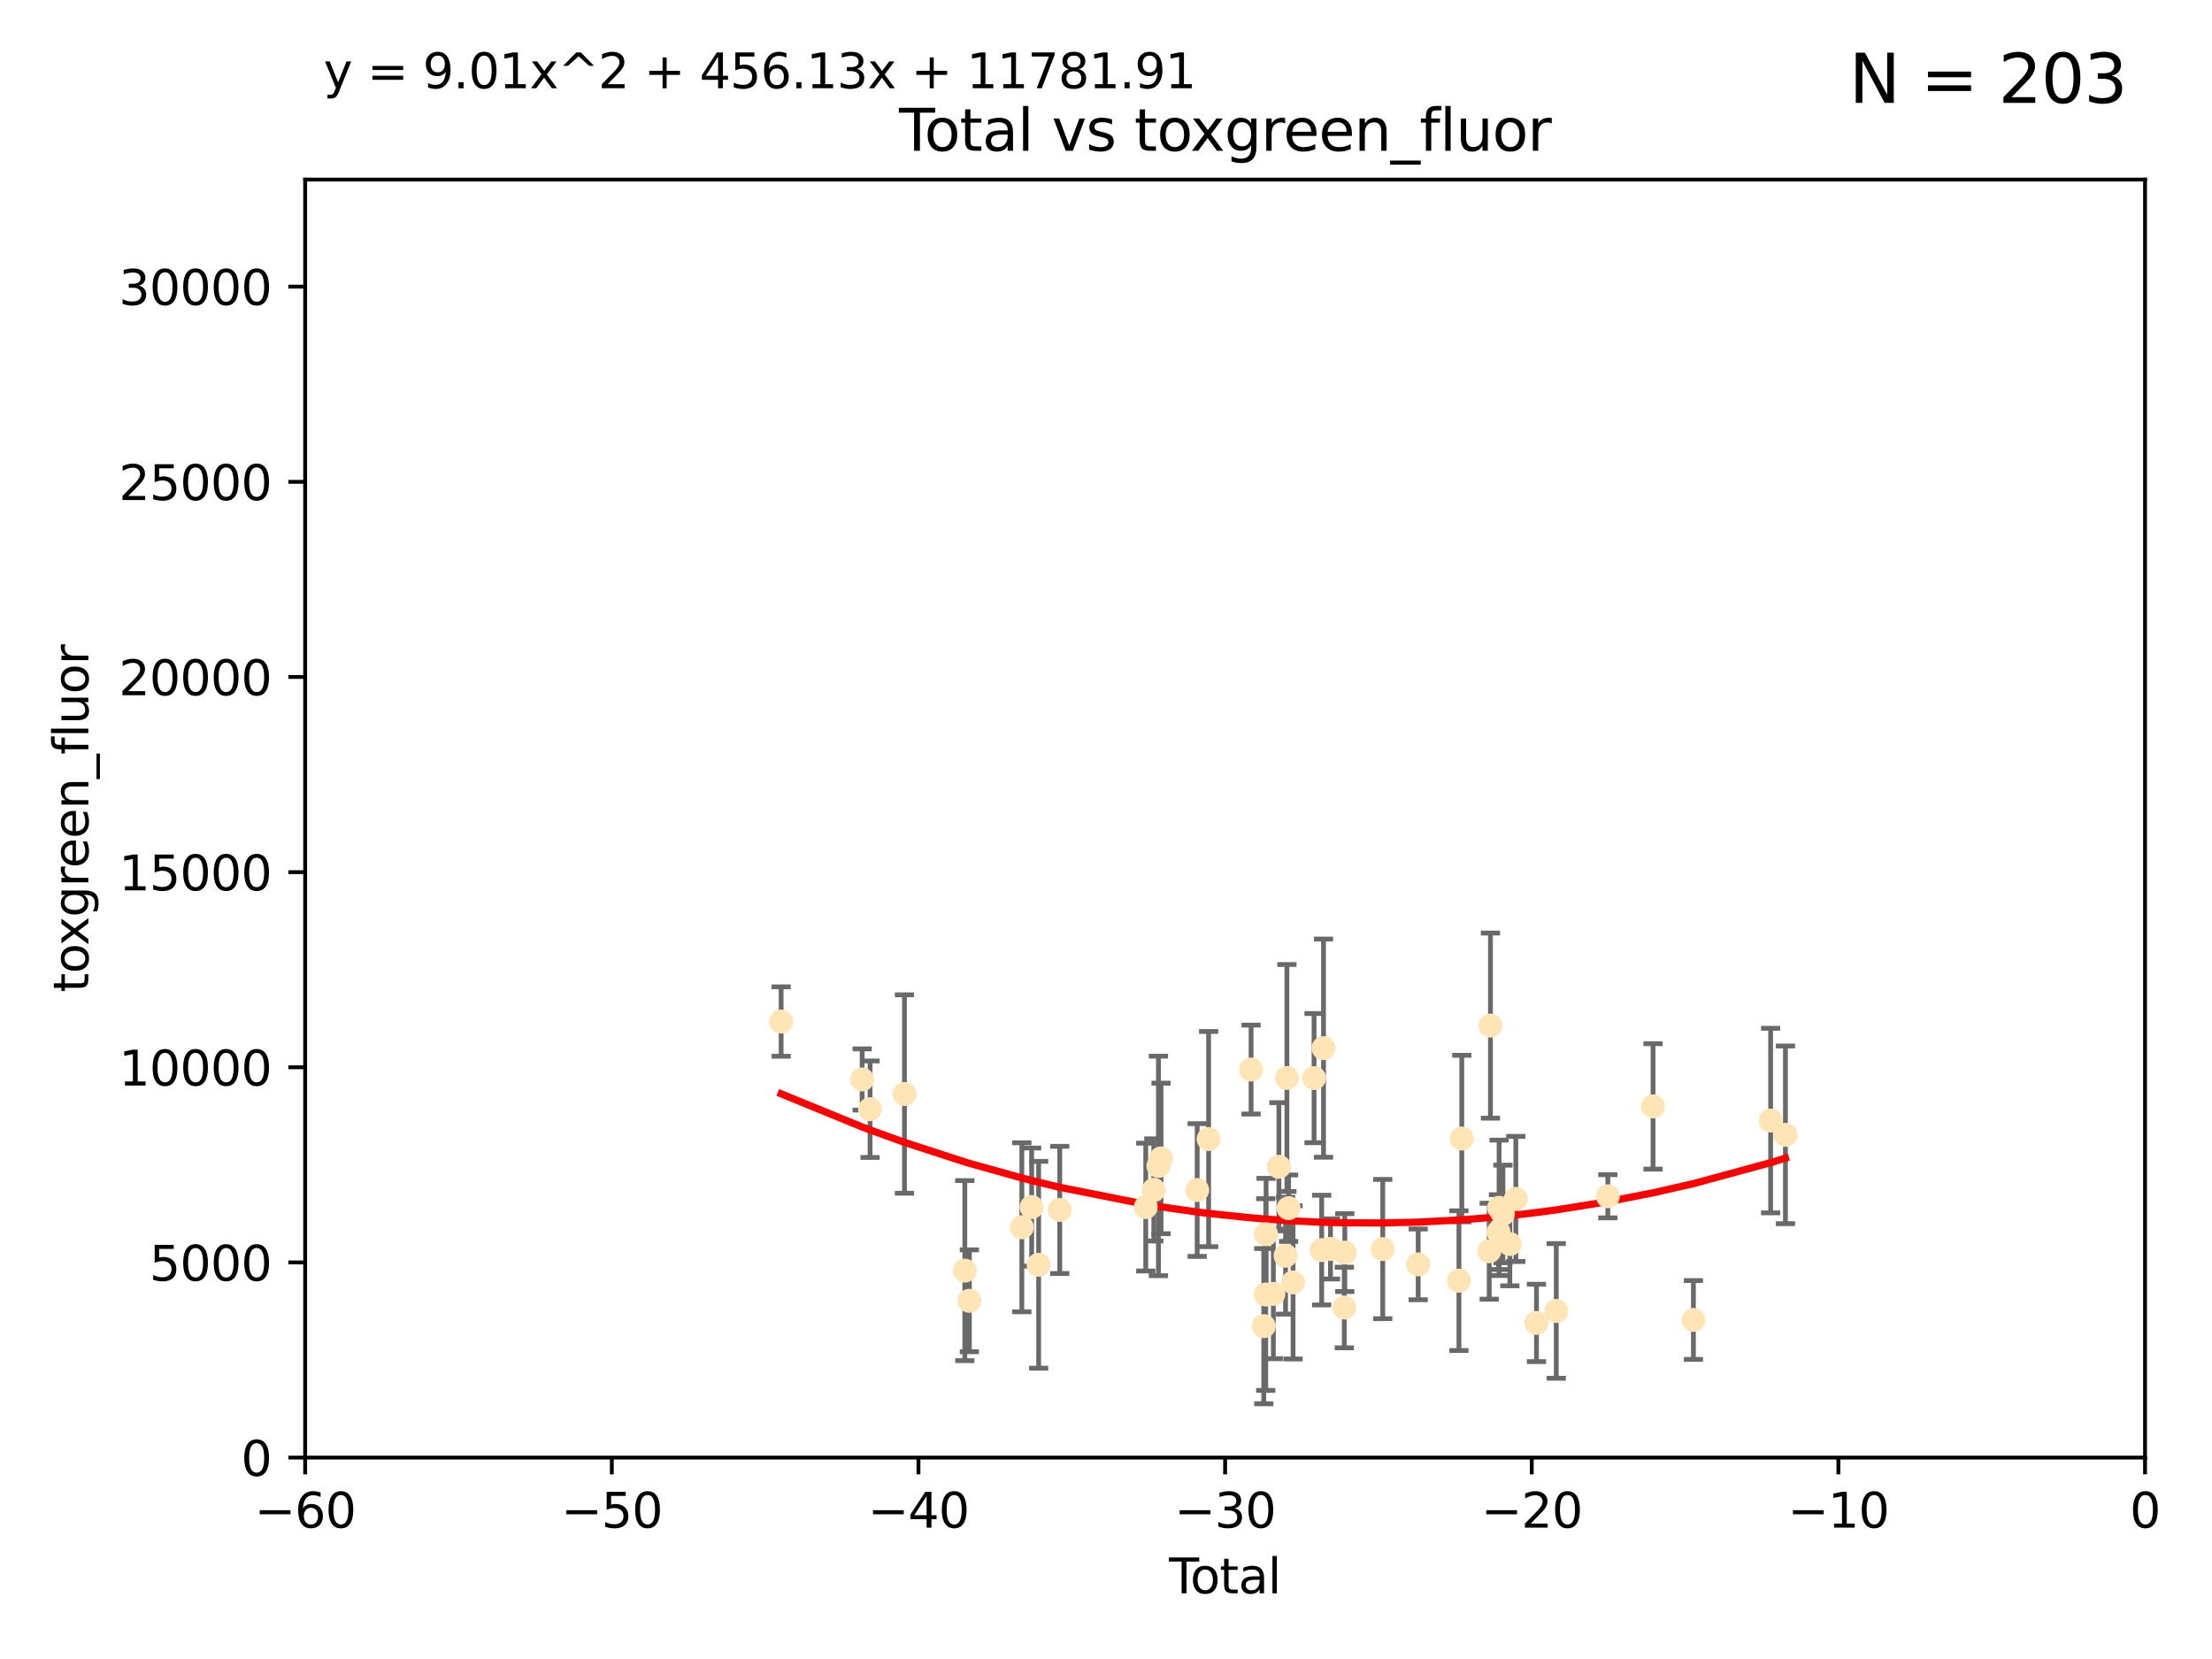 <?xml version="1.0" encoding="utf-8" standalone="no"?>
<!DOCTYPE svg PUBLIC "-//W3C//DTD SVG 1.1//EN"
  "http://www.w3.org/Graphics/SVG/1.1/DTD/svg11.dtd">
<svg xmlns:xlink="http://www.w3.org/1999/xlink" width="460.8pt" height="345.6pt" viewBox="0 0 460.8 345.6" xmlns="http://www.w3.org/2000/svg" version="1.1">
 <defs>
  <style type="text/css">*{stroke-linejoin: round; stroke-linecap: butt}</style>
 </defs>
 <g id="figure_1">
  <g id="patch_1">
   <path d="M 0 345.6 
L 460.8 345.6 
L 460.8 0 
L 0 0 
z
" style="fill: #ffffff"/>
  </g>
  <g id="axes_1">
   <g id="patch_2">
    <path d="M 63.571 303.64 
L 446.85 303.64 
L 446.85 37.411 
L 63.571 37.411 
z
" style="fill: #ffffff"/>
   </g>
   <g id="PathCollection_1">
    <defs>
     <path id="m1344d27681" d="M 0 1.118 
C 0.297 1.118 0.581 1 0.791 0.791 
C 1 0.581 1.118 0.297 1.118 0 
C 1.118 -0.297 1 -0.581 0.791 -0.791 
C 0.581 -1 0.297 -1.118 0 -1.118 
C -0.297 -1.118 -0.581 -1 -0.791 -0.791 
C -1 -0.581 -1.118 -0.297 -1.118 0 
C -1.118 0.297 -1 0.581 -0.791 0.791 
C -0.581 1 -0.297 1.118 0 1.118 
z
" style="stroke: #ffe4b5"/>
    </defs>
    <g clip-path="url(#p0a4a61eaec)">
     <use xlink:href="#m1344d27681" x="162.724" y="212.802" style="fill: #ffe4b5; stroke: #ffe4b5"/>
     <use xlink:href="#m1344d27681" x="179.601" y="224.873" style="fill: #ffe4b5; stroke: #ffe4b5"/>
     <use xlink:href="#m1344d27681" x="181.253" y="231.067" style="fill: #ffe4b5; stroke: #ffe4b5"/>
     <use xlink:href="#m1344d27681" x="188.417" y="227.903" style="fill: #ffe4b5; stroke: #ffe4b5"/>
     <use xlink:href="#m1344d27681" x="200.988" y="264.692" style="fill: #ffe4b5; stroke: #ffe4b5"/>
     <use xlink:href="#m1344d27681" x="201.939" y="270.979" style="fill: #ffe4b5; stroke: #ffe4b5"/>
     <use xlink:href="#m1344d27681" x="212.869" y="255.665" style="fill: #ffe4b5; stroke: #ffe4b5"/>
     <use xlink:href="#m1344d27681" x="214.913" y="251.455" style="fill: #ffe4b5; stroke: #ffe4b5"/>
     <use xlink:href="#m1344d27681" x="216.367" y="263.475" style="fill: #ffe4b5; stroke: #ffe4b5"/>
     <use xlink:href="#m1344d27681" x="220.765" y="252.047" style="fill: #ffe4b5; stroke: #ffe4b5"/>
     <use xlink:href="#m1344d27681" x="238.681" y="251.458" style="fill: #ffe4b5; stroke: #ffe4b5"/>
     <use xlink:href="#m1344d27681" x="240.358" y="247.882" style="fill: #ffe4b5; stroke: #ffe4b5"/>
     <use xlink:href="#m1344d27681" x="241.324" y="242.885" style="fill: #ffe4b5; stroke: #ffe4b5"/>
     <use xlink:href="#m1344d27681" x="241.865" y="241.324" style="fill: #ffe4b5; stroke: #ffe4b5"/>
     <use xlink:href="#m1344d27681" x="249.396" y="247.907" style="fill: #ffe4b5; stroke: #ffe4b5"/>
     <use xlink:href="#m1344d27681" x="251.778" y="237.288" style="fill: #ffe4b5; stroke: #ffe4b5"/>
     <use xlink:href="#m1344d27681" x="260.621" y="222.809" style="fill: #ffe4b5; stroke: #ffe4b5"/>
     <use xlink:href="#m1344d27681" x="263.267" y="276.261" style="fill: #ffe4b5; stroke: #ffe4b5"/>
     <use xlink:href="#m1344d27681" x="263.676" y="269.678" style="fill: #ffe4b5; stroke: #ffe4b5"/>
     <use xlink:href="#m1344d27681" x="263.749" y="257.103" style="fill: #ffe4b5; stroke: #ffe4b5"/>
     <use xlink:href="#m1344d27681" x="265.267" y="269.55" style="fill: #ffe4b5; stroke: #ffe4b5"/>
     <use xlink:href="#m1344d27681" x="266.421" y="243.055" style="fill: #ffe4b5; stroke: #ffe4b5"/>
     <use xlink:href="#m1344d27681" x="267.81" y="261.588" style="fill: #ffe4b5; stroke: #ffe4b5"/>
     <use xlink:href="#m1344d27681" x="268.086" y="224.564" style="fill: #ffe4b5; stroke: #ffe4b5"/>
     <use xlink:href="#m1344d27681" x="268.435" y="251.692" style="fill: #ffe4b5; stroke: #ffe4b5"/>
     <use xlink:href="#m1344d27681" x="269.366" y="267.149" style="fill: #ffe4b5; stroke: #ffe4b5"/>
     <use xlink:href="#m1344d27681" x="273.742" y="224.589" style="fill: #ffe4b5; stroke: #ffe4b5"/>
     <use xlink:href="#m1344d27681" x="275.327" y="260.418" style="fill: #ffe4b5; stroke: #ffe4b5"/>
     <use xlink:href="#m1344d27681" x="275.715" y="218.347" style="fill: #ffe4b5; stroke: #ffe4b5"/>
     <use xlink:href="#m1344d27681" x="277.163" y="260.168" style="fill: #ffe4b5; stroke: #ffe4b5"/>
     <use xlink:href="#m1344d27681" x="280.041" y="272.377" style="fill: #ffe4b5; stroke: #ffe4b5"/>
     <use xlink:href="#m1344d27681" x="280.145" y="260.939" style="fill: #ffe4b5; stroke: #ffe4b5"/>
     <use xlink:href="#m1344d27681" x="288.054" y="260.2" style="fill: #ffe4b5; stroke: #ffe4b5"/>
     <use xlink:href="#m1344d27681" x="295.433" y="263.39" style="fill: #ffe4b5; stroke: #ffe4b5"/>
     <use xlink:href="#m1344d27681" x="303.925" y="266.787" style="fill: #ffe4b5; stroke: #ffe4b5"/>
     <use xlink:href="#m1344d27681" x="304.518" y="237.179" style="fill: #ffe4b5; stroke: #ffe4b5"/>
     <use xlink:href="#m1344d27681" x="310.233" y="260.652" style="fill: #ffe4b5; stroke: #ffe4b5"/>
     <use xlink:href="#m1344d27681" x="310.488" y="213.654" style="fill: #ffe4b5; stroke: #ffe4b5"/>
     <use xlink:href="#m1344d27681" x="312.161" y="256.674" style="fill: #ffe4b5; stroke: #ffe4b5"/>
     <use xlink:href="#m1344d27681" x="312.288" y="251.615" style="fill: #ffe4b5; stroke: #ffe4b5"/>
     <use xlink:href="#m1344d27681" x="313.086" y="252.889" style="fill: #ffe4b5; stroke: #ffe4b5"/>
     <use xlink:href="#m1344d27681" x="314.527" y="259.156" style="fill: #ffe4b5; stroke: #ffe4b5"/>
     <use xlink:href="#m1344d27681" x="315.771" y="249.756" style="fill: #ffe4b5; stroke: #ffe4b5"/>
     <use xlink:href="#m1344d27681" x="320.074" y="275.586" style="fill: #ffe4b5; stroke: #ffe4b5"/>
     <use xlink:href="#m1344d27681" x="324.196" y="273.091" style="fill: #ffe4b5; stroke: #ffe4b5"/>
     <use xlink:href="#m1344d27681" x="334.94" y="249.204" style="fill: #ffe4b5; stroke: #ffe4b5"/>
     <use xlink:href="#m1344d27681" x="344.356" y="230.478" style="fill: #ffe4b5; stroke: #ffe4b5"/>
     <use xlink:href="#m1344d27681" x="352.771" y="274.972" style="fill: #ffe4b5; stroke: #ffe4b5"/>
     <use xlink:href="#m1344d27681" x="368.855" y="233.435" style="fill: #ffe4b5; stroke: #ffe4b5"/>
     <use xlink:href="#m1344d27681" x="371.94" y="236.407" style="fill: #ffe4b5; stroke: #ffe4b5"/>
    </g>
   </g>
   <g id="matplotlib.axis_1">
    <g id="xtick_1">
     <g id="line2d_1">
      <defs>
       <path id="m55b061edcf" d="M 0 0 
L 0 3.5 
" style="stroke: #000000; stroke-width: 0.8"/>
      </defs>
      <g>
       <use xlink:href="#m55b061edcf" x="63.571" y="303.64" style="stroke: #000000; stroke-width: 0.8"/>
      </g>
     </g>
     <g id="text_1">
      <!-- −60 -->
      <g transform="translate(53.019 318.238)scale(0.1 -0.1)">
       <defs>
        <path id="DejaVuSans-2212" d="M 678 2272 
L 4684 2272 
L 4684 1741 
L 678 1741 
L 678 2272 
z
" transform="scale(0.016)"/>
        <path id="DejaVuSans-36" d="M 2113 2584 
Q 1688 2584 1439 2293 
Q 1191 2003 1191 1497 
Q 1191 994 1439 701 
Q 1688 409 2113 409 
Q 2538 409 2786 701 
Q 3034 994 3034 1497 
Q 3034 2003 2786 2293 
Q 2538 2584 2113 2584 
z
M 3366 4563 
L 3366 3988 
Q 3128 4100 2886 4159 
Q 2644 4219 2406 4219 
Q 1781 4219 1451 3797 
Q 1122 3375 1075 2522 
Q 1259 2794 1537 2939 
Q 1816 3084 2150 3084 
Q 2853 3084 3261 2657 
Q 3669 2231 3669 1497 
Q 3669 778 3244 343 
Q 2819 -91 2113 -91 
Q 1303 -91 875 529 
Q 447 1150 447 2328 
Q 447 3434 972 4092 
Q 1497 4750 2381 4750 
Q 2619 4750 2861 4703 
Q 3103 4656 3366 4563 
z
" transform="scale(0.016)"/>
        <path id="DejaVuSans-30" d="M 2034 4250 
Q 1547 4250 1301 3770 
Q 1056 3291 1056 2328 
Q 1056 1369 1301 889 
Q 1547 409 2034 409 
Q 2525 409 2770 889 
Q 3016 1369 3016 2328 
Q 3016 3291 2770 3770 
Q 2525 4250 2034 4250 
z
M 2034 4750 
Q 2819 4750 3233 4129 
Q 3647 3509 3647 2328 
Q 3647 1150 3233 529 
Q 2819 -91 2034 -91 
Q 1250 -91 836 529 
Q 422 1150 422 2328 
Q 422 3509 836 4129 
Q 1250 4750 2034 4750 
z
" transform="scale(0.016)"/>
       </defs>
       <use xlink:href="#DejaVuSans-2212"/>
       <use xlink:href="#DejaVuSans-36" x="83.789"/>
       <use xlink:href="#DejaVuSans-30" x="147.412"/>
      </g>
     </g>
    </g>
    <g id="xtick_2">
     <g id="line2d_2">
      <g>
       <use xlink:href="#m55b061edcf" x="127.451" y="303.64" style="stroke: #000000; stroke-width: 0.8"/>
      </g>
     </g>
     <g id="text_2">
      <!-- −50 -->
      <g transform="translate(116.899 318.238)scale(0.1 -0.1)">
       <defs>
        <path id="DejaVuSans-35" d="M 691 4666 
L 3169 4666 
L 3169 4134 
L 1269 4134 
L 1269 2991 
Q 1406 3038 1543 3061 
Q 1681 3084 1819 3084 
Q 2600 3084 3056 2656 
Q 3513 2228 3513 1497 
Q 3513 744 3044 326 
Q 2575 -91 1722 -91 
Q 1428 -91 1123 -41 
Q 819 9 494 109 
L 494 744 
Q 775 591 1075 516 
Q 1375 441 1709 441 
Q 2250 441 2565 725 
Q 2881 1009 2881 1497 
Q 2881 1984 2565 2268 
Q 2250 2553 1709 2553 
Q 1456 2553 1204 2497 
Q 953 2441 691 2322 
L 691 4666 
z
" transform="scale(0.016)"/>
       </defs>
       <use xlink:href="#DejaVuSans-2212"/>
       <use xlink:href="#DejaVuSans-35" x="83.789"/>
       <use xlink:href="#DejaVuSans-30" x="147.412"/>
      </g>
     </g>
    </g>
    <g id="xtick_3">
     <g id="line2d_3">
      <g>
       <use xlink:href="#m55b061edcf" x="191.331" y="303.64" style="stroke: #000000; stroke-width: 0.8"/>
      </g>
     </g>
     <g id="text_3">
      <!-- −40 -->
      <g transform="translate(180.778 318.238)scale(0.1 -0.1)">
       <defs>
        <path id="DejaVuSans-34" d="M 2419 4116 
L 825 1625 
L 2419 1625 
L 2419 4116 
z
M 2253 4666 
L 3047 4666 
L 3047 1625 
L 3713 1625 
L 3713 1100 
L 3047 1100 
L 3047 0 
L 2419 0 
L 2419 1100 
L 313 1100 
L 313 1709 
L 2253 4666 
z
" transform="scale(0.016)"/>
       </defs>
       <use xlink:href="#DejaVuSans-2212"/>
       <use xlink:href="#DejaVuSans-34" x="83.789"/>
       <use xlink:href="#DejaVuSans-30" x="147.412"/>
      </g>
     </g>
    </g>
    <g id="xtick_4">
     <g id="line2d_4">
      <g>
       <use xlink:href="#m55b061edcf" x="255.211" y="303.64" style="stroke: #000000; stroke-width: 0.8"/>
      </g>
     </g>
     <g id="text_4">
      <!-- −30 -->
      <g transform="translate(244.658 318.238)scale(0.1 -0.1)">
       <defs>
        <path id="DejaVuSans-33" d="M 2597 2516 
Q 3050 2419 3304 2112 
Q 3559 1806 3559 1356 
Q 3559 666 3084 287 
Q 2609 -91 1734 -91 
Q 1441 -91 1130 -33 
Q 819 25 488 141 
L 488 750 
Q 750 597 1062 519 
Q 1375 441 1716 441 
Q 2309 441 2620 675 
Q 2931 909 2931 1356 
Q 2931 1769 2642 2001 
Q 2353 2234 1838 2234 
L 1294 2234 
L 1294 2753 
L 1863 2753 
Q 2328 2753 2575 2939 
Q 2822 3125 2822 3475 
Q 2822 3834 2567 4026 
Q 2313 4219 1838 4219 
Q 1578 4219 1281 4162 
Q 984 4106 628 3988 
L 628 4550 
Q 988 4650 1302 4700 
Q 1616 4750 1894 4750 
Q 2613 4750 3031 4423 
Q 3450 4097 3450 3541 
Q 3450 3153 3228 2886 
Q 3006 2619 2597 2516 
z
" transform="scale(0.016)"/>
       </defs>
       <use xlink:href="#DejaVuSans-2212"/>
       <use xlink:href="#DejaVuSans-33" x="83.789"/>
       <use xlink:href="#DejaVuSans-30" x="147.412"/>
      </g>
     </g>
    </g>
    <g id="xtick_5">
     <g id="line2d_5">
      <g>
       <use xlink:href="#m55b061edcf" x="319.09" y="303.64" style="stroke: #000000; stroke-width: 0.8"/>
      </g>
     </g>
     <g id="text_5">
      <!-- −20 -->
      <g transform="translate(308.538 318.238)scale(0.1 -0.1)">
       <defs>
        <path id="DejaVuSans-32" d="M 1228 531 
L 3431 531 
L 3431 0 
L 469 0 
L 469 531 
Q 828 903 1448 1529 
Q 2069 2156 2228 2338 
Q 2531 2678 2651 2914 
Q 2772 3150 2772 3378 
Q 2772 3750 2511 3984 
Q 2250 4219 1831 4219 
Q 1534 4219 1204 4116 
Q 875 4013 500 3803 
L 500 4441 
Q 881 4594 1212 4672 
Q 1544 4750 1819 4750 
Q 2544 4750 2975 4387 
Q 3406 4025 3406 3419 
Q 3406 3131 3298 2873 
Q 3191 2616 2906 2266 
Q 2828 2175 2409 1742 
Q 1991 1309 1228 531 
z
" transform="scale(0.016)"/>
       </defs>
       <use xlink:href="#DejaVuSans-2212"/>
       <use xlink:href="#DejaVuSans-32" x="83.789"/>
       <use xlink:href="#DejaVuSans-30" x="147.412"/>
      </g>
     </g>
    </g>
    <g id="xtick_6">
     <g id="line2d_6">
      <g>
       <use xlink:href="#m55b061edcf" x="382.97" y="303.64" style="stroke: #000000; stroke-width: 0.8"/>
      </g>
     </g>
     <g id="text_6">
      <!-- −10 -->
      <g transform="translate(372.418 318.238)scale(0.1 -0.1)">
       <defs>
        <path id="DejaVuSans-31" d="M 794 531 
L 1825 531 
L 1825 4091 
L 703 3866 
L 703 4441 
L 1819 4666 
L 2450 4666 
L 2450 531 
L 3481 531 
L 3481 0 
L 794 0 
L 794 531 
z
" transform="scale(0.016)"/>
       </defs>
       <use xlink:href="#DejaVuSans-2212"/>
       <use xlink:href="#DejaVuSans-31" x="83.789"/>
       <use xlink:href="#DejaVuSans-30" x="147.412"/>
      </g>
     </g>
    </g>
    <g id="xtick_7">
     <g id="line2d_7">
      <g>
       <use xlink:href="#m55b061edcf" x="446.85" y="303.64" style="stroke: #000000; stroke-width: 0.8"/>
      </g>
     </g>
     <g id="text_7">
      <!-- 0 -->
      <g transform="translate(443.669 318.238)scale(0.1 -0.1)">
       <use xlink:href="#DejaVuSans-30"/>
      </g>
     </g>
    </g>
    <g id="text_8">
     <!-- Total -->
     <g transform="translate(243.534 331.917)scale(0.1 -0.1)">
      <defs>
       <path id="DejaVuSans-54" d="M -19 4666 
L 3928 4666 
L 3928 4134 
L 2272 4134 
L 2272 0 
L 1638 0 
L 1638 4134 
L -19 4134 
L -19 4666 
z
" transform="scale(0.016)"/>
       <path id="DejaVuSans-6f" d="M 1959 3097 
Q 1497 3097 1228 2736 
Q 959 2375 959 1747 
Q 959 1119 1226 758 
Q 1494 397 1959 397 
Q 2419 397 2687 759 
Q 2956 1122 2956 1747 
Q 2956 2369 2687 2733 
Q 2419 3097 1959 3097 
z
M 1959 3584 
Q 2709 3584 3137 3096 
Q 3566 2609 3566 1747 
Q 3566 888 3137 398 
Q 2709 -91 1959 -91 
Q 1206 -91 779 398 
Q 353 888 353 1747 
Q 353 2609 779 3096 
Q 1206 3584 1959 3584 
z
" transform="scale(0.016)"/>
       <path id="DejaVuSans-74" d="M 1172 4494 
L 1172 3500 
L 2356 3500 
L 2356 3053 
L 1172 3053 
L 1172 1153 
Q 1172 725 1289 603 
Q 1406 481 1766 481 
L 2356 481 
L 2356 0 
L 1766 0 
Q 1100 0 847 248 
Q 594 497 594 1153 
L 594 3053 
L 172 3053 
L 172 3500 
L 594 3500 
L 594 4494 
L 1172 4494 
z
" transform="scale(0.016)"/>
       <path id="DejaVuSans-61" d="M 2194 1759 
Q 1497 1759 1228 1600 
Q 959 1441 959 1056 
Q 959 750 1161 570 
Q 1363 391 1709 391 
Q 2188 391 2477 730 
Q 2766 1069 2766 1631 
L 2766 1759 
L 2194 1759 
z
M 3341 1997 
L 3341 0 
L 2766 0 
L 2766 531 
Q 2569 213 2275 61 
Q 1981 -91 1556 -91 
Q 1019 -91 701 211 
Q 384 513 384 1019 
Q 384 1609 779 1909 
Q 1175 2209 1959 2209 
L 2766 2209 
L 2766 2266 
Q 2766 2663 2505 2880 
Q 2244 3097 1772 3097 
Q 1472 3097 1187 3025 
Q 903 2953 641 2809 
L 641 3341 
Q 956 3463 1253 3523 
Q 1550 3584 1831 3584 
Q 2591 3584 2966 3190 
Q 3341 2797 3341 1997 
z
" transform="scale(0.016)"/>
       <path id="DejaVuSans-6c" d="M 603 4863 
L 1178 4863 
L 1178 0 
L 603 0 
L 603 4863 
z
" transform="scale(0.016)"/>
      </defs>
      <use xlink:href="#DejaVuSans-54"/>
      <use xlink:href="#DejaVuSans-6f" x="44.084"/>
      <use xlink:href="#DejaVuSans-74" x="105.266"/>
      <use xlink:href="#DejaVuSans-61" x="144.475"/>
      <use xlink:href="#DejaVuSans-6c" x="205.754"/>
     </g>
    </g>
   </g>
   <g id="matplotlib.axis_2">
    <g id="ytick_1">
     <g id="line2d_8">
      <defs>
       <path id="m25b060f876" d="M 0 0 
L -3.5 0 
" style="stroke: #000000; stroke-width: 0.8"/>
      </defs>
      <g>
       <use xlink:href="#m25b060f876" x="63.571" y="303.64" style="stroke: #000000; stroke-width: 0.8"/>
      </g>
     </g>
     <g id="text_9">
      <!-- 0 -->
      <g transform="translate(50.209 307.439)scale(0.1 -0.1)">
       <use xlink:href="#DejaVuSans-30"/>
      </g>
     </g>
    </g>
    <g id="ytick_2">
     <g id="line2d_9">
      <g>
       <use xlink:href="#m25b060f876" x="63.571" y="262.986" style="stroke: #000000; stroke-width: 0.8"/>
      </g>
     </g>
     <g id="text_10">
      <!-- 5000 -->
      <g transform="translate(31.121 266.786)scale(0.1 -0.1)">
       <use xlink:href="#DejaVuSans-35"/>
       <use xlink:href="#DejaVuSans-30" x="63.623"/>
       <use xlink:href="#DejaVuSans-30" x="127.246"/>
       <use xlink:href="#DejaVuSans-30" x="190.869"/>
      </g>
     </g>
    </g>
    <g id="ytick_3">
     <g id="line2d_10">
      <g>
       <use xlink:href="#m25b060f876" x="63.571" y="222.333" style="stroke: #000000; stroke-width: 0.8"/>
      </g>
     </g>
     <g id="text_11">
      <!-- 10000 -->
      <g transform="translate(24.759 226.132)scale(0.1 -0.1)">
       <use xlink:href="#DejaVuSans-31"/>
       <use xlink:href="#DejaVuSans-30" x="63.623"/>
       <use xlink:href="#DejaVuSans-30" x="127.246"/>
       <use xlink:href="#DejaVuSans-30" x="190.869"/>
       <use xlink:href="#DejaVuSans-30" x="254.492"/>
      </g>
     </g>
    </g>
    <g id="ytick_4">
     <g id="line2d_11">
      <g>
       <use xlink:href="#m25b060f876" x="63.571" y="181.679" style="stroke: #000000; stroke-width: 0.8"/>
      </g>
     </g>
     <g id="text_12">
      <!-- 15000 -->
      <g transform="translate(24.759 185.478)scale(0.1 -0.1)">
       <use xlink:href="#DejaVuSans-31"/>
       <use xlink:href="#DejaVuSans-35" x="63.623"/>
       <use xlink:href="#DejaVuSans-30" x="127.246"/>
       <use xlink:href="#DejaVuSans-30" x="190.869"/>
       <use xlink:href="#DejaVuSans-30" x="254.492"/>
      </g>
     </g>
    </g>
    <g id="ytick_5">
     <g id="line2d_12">
      <g>
       <use xlink:href="#m25b060f876" x="63.571" y="141.026" style="stroke: #000000; stroke-width: 0.8"/>
      </g>
     </g>
     <g id="text_13">
      <!-- 20000 -->
      <g transform="translate(24.759 144.825)scale(0.1 -0.1)">
       <use xlink:href="#DejaVuSans-32"/>
       <use xlink:href="#DejaVuSans-30" x="63.623"/>
       <use xlink:href="#DejaVuSans-30" x="127.246"/>
       <use xlink:href="#DejaVuSans-30" x="190.869"/>
       <use xlink:href="#DejaVuSans-30" x="254.492"/>
      </g>
     </g>
    </g>
    <g id="ytick_6">
     <g id="line2d_13">
      <g>
       <use xlink:href="#m25b060f876" x="63.571" y="100.372" style="stroke: #000000; stroke-width: 0.8"/>
      </g>
     </g>
     <g id="text_14">
      <!-- 25000 -->
      <g transform="translate(24.759 104.171)scale(0.1 -0.1)">
       <use xlink:href="#DejaVuSans-32"/>
       <use xlink:href="#DejaVuSans-35" x="63.623"/>
       <use xlink:href="#DejaVuSans-30" x="127.246"/>
       <use xlink:href="#DejaVuSans-30" x="190.869"/>
       <use xlink:href="#DejaVuSans-30" x="254.492"/>
      </g>
     </g>
    </g>
    <g id="ytick_7">
     <g id="line2d_14">
      <g>
       <use xlink:href="#m25b060f876" x="63.571" y="59.718" style="stroke: #000000; stroke-width: 0.8"/>
      </g>
     </g>
     <g id="text_15">
      <!-- 30000 -->
      <g transform="translate(24.759 63.518)scale(0.1 -0.1)">
       <use xlink:href="#DejaVuSans-33"/>
       <use xlink:href="#DejaVuSans-30" x="63.623"/>
       <use xlink:href="#DejaVuSans-30" x="127.246"/>
       <use xlink:href="#DejaVuSans-30" x="190.869"/>
       <use xlink:href="#DejaVuSans-30" x="254.492"/>
      </g>
     </g>
    </g>
    <g id="text_16">
     <!-- toxgreen_fluor -->
     <g transform="translate(18.401 206.72)rotate(-90)scale(0.1 -0.1)">
      <defs>
       <path id="DejaVuSans-78" d="M 3513 3500 
L 2247 1797 
L 3578 0 
L 2900 0 
L 1881 1375 
L 863 0 
L 184 0 
L 1544 1831 
L 300 3500 
L 978 3500 
L 1906 2253 
L 2834 3500 
L 3513 3500 
z
" transform="scale(0.016)"/>
       <path id="DejaVuSans-67" d="M 2906 1791 
Q 2906 2416 2648 2759 
Q 2391 3103 1925 3103 
Q 1463 3103 1205 2759 
Q 947 2416 947 1791 
Q 947 1169 1205 825 
Q 1463 481 1925 481 
Q 2391 481 2648 825 
Q 2906 1169 2906 1791 
z
M 3481 434 
Q 3481 -459 3084 -895 
Q 2688 -1331 1869 -1331 
Q 1566 -1331 1297 -1286 
Q 1028 -1241 775 -1147 
L 775 -588 
Q 1028 -725 1275 -790 
Q 1522 -856 1778 -856 
Q 2344 -856 2625 -561 
Q 2906 -266 2906 331 
L 2906 616 
Q 2728 306 2450 153 
Q 2172 0 1784 0 
Q 1141 0 747 490 
Q 353 981 353 1791 
Q 353 2603 747 3093 
Q 1141 3584 1784 3584 
Q 2172 3584 2450 3431 
Q 2728 3278 2906 2969 
L 2906 3500 
L 3481 3500 
L 3481 434 
z
" transform="scale(0.016)"/>
       <path id="DejaVuSans-72" d="M 2631 2963 
Q 2534 3019 2420 3045 
Q 2306 3072 2169 3072 
Q 1681 3072 1420 2755 
Q 1159 2438 1159 1844 
L 1159 0 
L 581 0 
L 581 3500 
L 1159 3500 
L 1159 2956 
Q 1341 3275 1631 3429 
Q 1922 3584 2338 3584 
Q 2397 3584 2469 3576 
Q 2541 3569 2628 3553 
L 2631 2963 
z
" transform="scale(0.016)"/>
       <path id="DejaVuSans-65" d="M 3597 1894 
L 3597 1613 
L 953 1613 
Q 991 1019 1311 708 
Q 1631 397 2203 397 
Q 2534 397 2845 478 
Q 3156 559 3463 722 
L 3463 178 
Q 3153 47 2828 -22 
Q 2503 -91 2169 -91 
Q 1331 -91 842 396 
Q 353 884 353 1716 
Q 353 2575 817 3079 
Q 1281 3584 2069 3584 
Q 2775 3584 3186 3129 
Q 3597 2675 3597 1894 
z
M 3022 2063 
Q 3016 2534 2758 2815 
Q 2500 3097 2075 3097 
Q 1594 3097 1305 2825 
Q 1016 2553 972 2059 
L 3022 2063 
z
" transform="scale(0.016)"/>
       <path id="DejaVuSans-6e" d="M 3513 2113 
L 3513 0 
L 2938 0 
L 2938 2094 
Q 2938 2591 2744 2837 
Q 2550 3084 2163 3084 
Q 1697 3084 1428 2787 
Q 1159 2491 1159 1978 
L 1159 0 
L 581 0 
L 581 3500 
L 1159 3500 
L 1159 2956 
Q 1366 3272 1645 3428 
Q 1925 3584 2291 3584 
Q 2894 3584 3203 3211 
Q 3513 2838 3513 2113 
z
" transform="scale(0.016)"/>
       <path id="DejaVuSans-5f" d="M 3263 -1063 
L 3263 -1509 
L -63 -1509 
L -63 -1063 
L 3263 -1063 
z
" transform="scale(0.016)"/>
       <path id="DejaVuSans-66" d="M 2375 4863 
L 2375 4384 
L 1825 4384 
Q 1516 4384 1395 4259 
Q 1275 4134 1275 3809 
L 1275 3500 
L 2222 3500 
L 2222 3053 
L 1275 3053 
L 1275 0 
L 697 0 
L 697 3053 
L 147 3053 
L 147 3500 
L 697 3500 
L 697 3744 
Q 697 4328 969 4595 
Q 1241 4863 1831 4863 
L 2375 4863 
z
" transform="scale(0.016)"/>
       <path id="DejaVuSans-75" d="M 544 1381 
L 544 3500 
L 1119 3500 
L 1119 1403 
Q 1119 906 1312 657 
Q 1506 409 1894 409 
Q 2359 409 2629 706 
Q 2900 1003 2900 1516 
L 2900 3500 
L 3475 3500 
L 3475 0 
L 2900 0 
L 2900 538 
Q 2691 219 2414 64 
Q 2138 -91 1772 -91 
Q 1169 -91 856 284 
Q 544 659 544 1381 
z
M 1991 3584 
L 1991 3584 
z
" transform="scale(0.016)"/>
      </defs>
      <use xlink:href="#DejaVuSans-74"/>
      <use xlink:href="#DejaVuSans-6f" x="39.209"/>
      <use xlink:href="#DejaVuSans-78" x="97.266"/>
      <use xlink:href="#DejaVuSans-67" x="156.445"/>
      <use xlink:href="#DejaVuSans-72" x="219.922"/>
      <use xlink:href="#DejaVuSans-65" x="258.785"/>
      <use xlink:href="#DejaVuSans-65" x="320.309"/>
      <use xlink:href="#DejaVuSans-6e" x="381.832"/>
      <use xlink:href="#DejaVuSans-5f" x="445.211"/>
      <use xlink:href="#DejaVuSans-66" x="495.211"/>
      <use xlink:href="#DejaVuSans-6c" x="530.416"/>
      <use xlink:href="#DejaVuSans-75" x="558.199"/>
      <use xlink:href="#DejaVuSans-6f" x="621.578"/>
      <use xlink:href="#DejaVuSans-72" x="682.76"/>
     </g>
    </g>
   </g>
   <g id="LineCollection_1">
    <path d="M 162.724 220.032 
L 162.724 205.573 
" clip-path="url(#p0a4a61eaec)" style="fill: none; stroke: #696969"/>
    <path d="M 179.601 231.243 
L 179.601 218.504 
" clip-path="url(#p0a4a61eaec)" style="fill: none; stroke: #696969"/>
    <path d="M 181.253 241.119 
L 181.253 221.015 
" clip-path="url(#p0a4a61eaec)" style="fill: none; stroke: #696969"/>
    <path d="M 188.417 248.569 
L 188.417 207.238 
" clip-path="url(#p0a4a61eaec)" style="fill: none; stroke: #696969"/>
    <path d="M 200.988 283.445 
L 200.988 245.938 
" clip-path="url(#p0a4a61eaec)" style="fill: none; stroke: #696969"/>
    <path d="M 201.939 281.591 
L 201.939 260.367 
" clip-path="url(#p0a4a61eaec)" style="fill: none; stroke: #696969"/>
    <path d="M 212.869 273.27 
L 212.869 238.061 
" clip-path="url(#p0a4a61eaec)" style="fill: none; stroke: #696969"/>
    <path d="M 214.913 263.752 
L 214.913 239.159 
" clip-path="url(#p0a4a61eaec)" style="fill: none; stroke: #696969"/>
    <path d="M 216.367 285.018 
L 216.367 241.932 
" clip-path="url(#p0a4a61eaec)" style="fill: none; stroke: #696969"/>
    <path d="M 220.765 265.298 
L 220.765 238.796 
" clip-path="url(#p0a4a61eaec)" style="fill: none; stroke: #696969"/>
    <path d="M 238.681 264.768 
L 238.681 238.148 
" clip-path="url(#p0a4a61eaec)" style="fill: none; stroke: #696969"/>
    <path d="M 240.358 258.528 
L 240.358 237.236 
" clip-path="url(#p0a4a61eaec)" style="fill: none; stroke: #696969"/>
    <path d="M 241.324 265.745 
L 241.324 220.025 
" clip-path="url(#p0a4a61eaec)" style="fill: none; stroke: #696969"/>
    <path d="M 241.865 257.002 
L 241.865 225.646 
" clip-path="url(#p0a4a61eaec)" style="fill: none; stroke: #696969"/>
    <path d="M 249.396 261.733 
L 249.396 234.081 
" clip-path="url(#p0a4a61eaec)" style="fill: none; stroke: #696969"/>
    <path d="M 251.778 259.699 
L 251.778 214.876 
" clip-path="url(#p0a4a61eaec)" style="fill: none; stroke: #696969"/>
    <path d="M 260.621 232.071 
L 260.621 213.548 
" clip-path="url(#p0a4a61eaec)" style="fill: none; stroke: #696969"/>
    <path d="M 263.267 292.428 
L 263.267 260.093 
" clip-path="url(#p0a4a61eaec)" style="fill: none; stroke: #696969"/>
    <path d="M 263.676 289.643 
L 263.676 249.712 
" clip-path="url(#p0a4a61eaec)" style="fill: none; stroke: #696969"/>
    <path d="M 263.749 268.73 
L 263.749 245.476 
" clip-path="url(#p0a4a61eaec)" style="fill: none; stroke: #696969"/>
    <path d="M 265.267 283.046 
L 265.267 256.054 
" clip-path="url(#p0a4a61eaec)" style="fill: none; stroke: #696969"/>
    <path d="M 266.421 256.404 
L 266.421 229.706 
" clip-path="url(#p0a4a61eaec)" style="fill: none; stroke: #696969"/>
    <path d="M 267.81 273.762 
L 267.81 249.414 
" clip-path="url(#p0a4a61eaec)" style="fill: none; stroke: #696969"/>
    <path d="M 268.086 248.198 
L 268.086 200.931 
" clip-path="url(#p0a4a61eaec)" style="fill: none; stroke: #696969"/>
    <path d="M 268.435 258.613 
L 268.435 244.772 
" clip-path="url(#p0a4a61eaec)" style="fill: none; stroke: #696969"/>
    <path d="M 269.366 283.104 
L 269.366 251.194 
" clip-path="url(#p0a4a61eaec)" style="fill: none; stroke: #696969"/>
    <path d="M 273.742 238.042 
L 273.742 211.137 
" clip-path="url(#p0a4a61eaec)" style="fill: none; stroke: #696969"/>
    <path d="M 275.327 271.844 
L 275.327 248.991 
" clip-path="url(#p0a4a61eaec)" style="fill: none; stroke: #696969"/>
    <path d="M 275.715 241.072 
L 275.715 195.622 
" clip-path="url(#p0a4a61eaec)" style="fill: none; stroke: #696969"/>
    <path d="M 277.163 266.44 
L 277.163 253.897 
" clip-path="url(#p0a4a61eaec)" style="fill: none; stroke: #696969"/>
    <path d="M 280.041 280.771 
L 280.041 263.983 
" clip-path="url(#p0a4a61eaec)" style="fill: none; stroke: #696969"/>
    <path d="M 280.145 269.046 
L 280.145 252.831 
" clip-path="url(#p0a4a61eaec)" style="fill: none; stroke: #696969"/>
    <path d="M 288.054 274.702 
L 288.054 245.699 
" clip-path="url(#p0a4a61eaec)" style="fill: none; stroke: #696969"/>
    <path d="M 295.433 270.759 
L 295.433 256.021 
" clip-path="url(#p0a4a61eaec)" style="fill: none; stroke: #696969"/>
    <path d="M 303.925 281.343 
L 303.925 252.231 
" clip-path="url(#p0a4a61eaec)" style="fill: none; stroke: #696969"/>
    <path d="M 304.518 254.521 
L 304.518 219.838 
" clip-path="url(#p0a4a61eaec)" style="fill: none; stroke: #696969"/>
    <path d="M 310.233 270.642 
L 310.233 250.662 
" clip-path="url(#p0a4a61eaec)" style="fill: none; stroke: #696969"/>
    <path d="M 310.488 232.935 
L 310.488 194.373 
" clip-path="url(#p0a4a61eaec)" style="fill: none; stroke: #696969"/>
    <path d="M 312.161 264.469 
L 312.161 248.879 
" clip-path="url(#p0a4a61eaec)" style="fill: none; stroke: #696969"/>
    <path d="M 312.288 265.717 
L 312.288 237.512 
" clip-path="url(#p0a4a61eaec)" style="fill: none; stroke: #696969"/>
    <path d="M 313.086 263.053 
L 313.086 242.725 
" clip-path="url(#p0a4a61eaec)" style="fill: none; stroke: #696969"/>
    <path d="M 314.527 267.862 
L 314.527 250.451 
" clip-path="url(#p0a4a61eaec)" style="fill: none; stroke: #696969"/>
    <path d="M 315.771 262.791 
L 315.771 236.721 
" clip-path="url(#p0a4a61eaec)" style="fill: none; stroke: #696969"/>
    <path d="M 320.074 283.647 
L 320.074 267.525 
" clip-path="url(#p0a4a61eaec)" style="fill: none; stroke: #696969"/>
    <path d="M 324.196 287.119 
L 324.196 259.063 
" clip-path="url(#p0a4a61eaec)" style="fill: none; stroke: #696969"/>
    <path d="M 334.94 253.701 
L 334.94 244.707 
" clip-path="url(#p0a4a61eaec)" style="fill: none; stroke: #696969"/>
    <path d="M 344.356 243.539 
L 344.356 217.416 
" clip-path="url(#p0a4a61eaec)" style="fill: none; stroke: #696969"/>
    <path d="M 352.771 283.18 
L 352.771 266.764 
" clip-path="url(#p0a4a61eaec)" style="fill: none; stroke: #696969"/>
    <path d="M 368.855 252.656 
L 368.855 214.213 
" clip-path="url(#p0a4a61eaec)" style="fill: none; stroke: #696969"/>
    <path d="M 371.94 254.916 
L 371.94 217.898 
" clip-path="url(#p0a4a61eaec)" style="fill: none; stroke: #696969"/>
   </g>
   <g id="line2d_15">
    <defs>
     <path id="m308d52eede" d="M 2 0 
L -2 -0 
" style="stroke: #696969"/>
    </defs>
    <g clip-path="url(#p0a4a61eaec)">
     <use xlink:href="#m308d52eede" x="162.724" y="220.032" style="fill: #696969; stroke: #696969"/>
     <use xlink:href="#m308d52eede" x="179.601" y="231.243" style="fill: #696969; stroke: #696969"/>
     <use xlink:href="#m308d52eede" x="181.253" y="241.119" style="fill: #696969; stroke: #696969"/>
     <use xlink:href="#m308d52eede" x="188.417" y="248.569" style="fill: #696969; stroke: #696969"/>
     <use xlink:href="#m308d52eede" x="200.988" y="283.445" style="fill: #696969; stroke: #696969"/>
     <use xlink:href="#m308d52eede" x="201.939" y="281.591" style="fill: #696969; stroke: #696969"/>
     <use xlink:href="#m308d52eede" x="212.869" y="273.27" style="fill: #696969; stroke: #696969"/>
     <use xlink:href="#m308d52eede" x="214.913" y="263.752" style="fill: #696969; stroke: #696969"/>
     <use xlink:href="#m308d52eede" x="216.367" y="285.018" style="fill: #696969; stroke: #696969"/>
     <use xlink:href="#m308d52eede" x="220.765" y="265.298" style="fill: #696969; stroke: #696969"/>
     <use xlink:href="#m308d52eede" x="238.681" y="264.768" style="fill: #696969; stroke: #696969"/>
     <use xlink:href="#m308d52eede" x="240.358" y="258.528" style="fill: #696969; stroke: #696969"/>
     <use xlink:href="#m308d52eede" x="241.324" y="265.745" style="fill: #696969; stroke: #696969"/>
     <use xlink:href="#m308d52eede" x="241.865" y="257.002" style="fill: #696969; stroke: #696969"/>
     <use xlink:href="#m308d52eede" x="249.396" y="261.733" style="fill: #696969; stroke: #696969"/>
     <use xlink:href="#m308d52eede" x="251.778" y="259.699" style="fill: #696969; stroke: #696969"/>
     <use xlink:href="#m308d52eede" x="260.621" y="232.071" style="fill: #696969; stroke: #696969"/>
     <use xlink:href="#m308d52eede" x="263.267" y="292.428" style="fill: #696969; stroke: #696969"/>
     <use xlink:href="#m308d52eede" x="263.676" y="289.643" style="fill: #696969; stroke: #696969"/>
     <use xlink:href="#m308d52eede" x="263.749" y="268.73" style="fill: #696969; stroke: #696969"/>
     <use xlink:href="#m308d52eede" x="265.267" y="283.046" style="fill: #696969; stroke: #696969"/>
     <use xlink:href="#m308d52eede" x="266.421" y="256.404" style="fill: #696969; stroke: #696969"/>
     <use xlink:href="#m308d52eede" x="267.81" y="273.762" style="fill: #696969; stroke: #696969"/>
     <use xlink:href="#m308d52eede" x="268.086" y="248.198" style="fill: #696969; stroke: #696969"/>
     <use xlink:href="#m308d52eede" x="268.435" y="258.613" style="fill: #696969; stroke: #696969"/>
     <use xlink:href="#m308d52eede" x="269.366" y="283.104" style="fill: #696969; stroke: #696969"/>
     <use xlink:href="#m308d52eede" x="273.742" y="238.042" style="fill: #696969; stroke: #696969"/>
     <use xlink:href="#m308d52eede" x="275.327" y="271.844" style="fill: #696969; stroke: #696969"/>
     <use xlink:href="#m308d52eede" x="275.715" y="241.072" style="fill: #696969; stroke: #696969"/>
     <use xlink:href="#m308d52eede" x="277.163" y="266.44" style="fill: #696969; stroke: #696969"/>
     <use xlink:href="#m308d52eede" x="280.041" y="280.771" style="fill: #696969; stroke: #696969"/>
     <use xlink:href="#m308d52eede" x="280.145" y="269.046" style="fill: #696969; stroke: #696969"/>
     <use xlink:href="#m308d52eede" x="288.054" y="274.702" style="fill: #696969; stroke: #696969"/>
     <use xlink:href="#m308d52eede" x="295.433" y="270.759" style="fill: #696969; stroke: #696969"/>
     <use xlink:href="#m308d52eede" x="303.925" y="281.343" style="fill: #696969; stroke: #696969"/>
     <use xlink:href="#m308d52eede" x="304.518" y="254.521" style="fill: #696969; stroke: #696969"/>
     <use xlink:href="#m308d52eede" x="310.233" y="270.642" style="fill: #696969; stroke: #696969"/>
     <use xlink:href="#m308d52eede" x="310.488" y="232.935" style="fill: #696969; stroke: #696969"/>
     <use xlink:href="#m308d52eede" x="312.161" y="264.469" style="fill: #696969; stroke: #696969"/>
     <use xlink:href="#m308d52eede" x="312.288" y="265.717" style="fill: #696969; stroke: #696969"/>
     <use xlink:href="#m308d52eede" x="313.086" y="263.053" style="fill: #696969; stroke: #696969"/>
     <use xlink:href="#m308d52eede" x="314.527" y="267.862" style="fill: #696969; stroke: #696969"/>
     <use xlink:href="#m308d52eede" x="315.771" y="262.791" style="fill: #696969; stroke: #696969"/>
     <use xlink:href="#m308d52eede" x="320.074" y="283.647" style="fill: #696969; stroke: #696969"/>
     <use xlink:href="#m308d52eede" x="324.196" y="287.119" style="fill: #696969; stroke: #696969"/>
     <use xlink:href="#m308d52eede" x="334.94" y="253.701" style="fill: #696969; stroke: #696969"/>
     <use xlink:href="#m308d52eede" x="344.356" y="243.539" style="fill: #696969; stroke: #696969"/>
     <use xlink:href="#m308d52eede" x="352.771" y="283.18" style="fill: #696969; stroke: #696969"/>
     <use xlink:href="#m308d52eede" x="368.855" y="252.656" style="fill: #696969; stroke: #696969"/>
     <use xlink:href="#m308d52eede" x="371.94" y="254.916" style="fill: #696969; stroke: #696969"/>
    </g>
   </g>
   <g id="line2d_16">
    <g clip-path="url(#p0a4a61eaec)">
     <use xlink:href="#m308d52eede" x="162.724" y="205.573" style="fill: #696969; stroke: #696969"/>
     <use xlink:href="#m308d52eede" x="179.601" y="218.504" style="fill: #696969; stroke: #696969"/>
     <use xlink:href="#m308d52eede" x="181.253" y="221.015" style="fill: #696969; stroke: #696969"/>
     <use xlink:href="#m308d52eede" x="188.417" y="207.238" style="fill: #696969; stroke: #696969"/>
     <use xlink:href="#m308d52eede" x="200.988" y="245.938" style="fill: #696969; stroke: #696969"/>
     <use xlink:href="#m308d52eede" x="201.939" y="260.367" style="fill: #696969; stroke: #696969"/>
     <use xlink:href="#m308d52eede" x="212.869" y="238.061" style="fill: #696969; stroke: #696969"/>
     <use xlink:href="#m308d52eede" x="214.913" y="239.159" style="fill: #696969; stroke: #696969"/>
     <use xlink:href="#m308d52eede" x="216.367" y="241.932" style="fill: #696969; stroke: #696969"/>
     <use xlink:href="#m308d52eede" x="220.765" y="238.796" style="fill: #696969; stroke: #696969"/>
     <use xlink:href="#m308d52eede" x="238.681" y="238.148" style="fill: #696969; stroke: #696969"/>
     <use xlink:href="#m308d52eede" x="240.358" y="237.236" style="fill: #696969; stroke: #696969"/>
     <use xlink:href="#m308d52eede" x="241.324" y="220.025" style="fill: #696969; stroke: #696969"/>
     <use xlink:href="#m308d52eede" x="241.865" y="225.646" style="fill: #696969; stroke: #696969"/>
     <use xlink:href="#m308d52eede" x="249.396" y="234.081" style="fill: #696969; stroke: #696969"/>
     <use xlink:href="#m308d52eede" x="251.778" y="214.876" style="fill: #696969; stroke: #696969"/>
     <use xlink:href="#m308d52eede" x="260.621" y="213.548" style="fill: #696969; stroke: #696969"/>
     <use xlink:href="#m308d52eede" x="263.267" y="260.093" style="fill: #696969; stroke: #696969"/>
     <use xlink:href="#m308d52eede" x="263.676" y="249.712" style="fill: #696969; stroke: #696969"/>
     <use xlink:href="#m308d52eede" x="263.749" y="245.476" style="fill: #696969; stroke: #696969"/>
     <use xlink:href="#m308d52eede" x="265.267" y="256.054" style="fill: #696969; stroke: #696969"/>
     <use xlink:href="#m308d52eede" x="266.421" y="229.706" style="fill: #696969; stroke: #696969"/>
     <use xlink:href="#m308d52eede" x="267.81" y="249.414" style="fill: #696969; stroke: #696969"/>
     <use xlink:href="#m308d52eede" x="268.086" y="200.931" style="fill: #696969; stroke: #696969"/>
     <use xlink:href="#m308d52eede" x="268.435" y="244.772" style="fill: #696969; stroke: #696969"/>
     <use xlink:href="#m308d52eede" x="269.366" y="251.194" style="fill: #696969; stroke: #696969"/>
     <use xlink:href="#m308d52eede" x="273.742" y="211.137" style="fill: #696969; stroke: #696969"/>
     <use xlink:href="#m308d52eede" x="275.327" y="248.991" style="fill: #696969; stroke: #696969"/>
     <use xlink:href="#m308d52eede" x="275.715" y="195.622" style="fill: #696969; stroke: #696969"/>
     <use xlink:href="#m308d52eede" x="277.163" y="253.897" style="fill: #696969; stroke: #696969"/>
     <use xlink:href="#m308d52eede" x="280.041" y="263.983" style="fill: #696969; stroke: #696969"/>
     <use xlink:href="#m308d52eede" x="280.145" y="252.831" style="fill: #696969; stroke: #696969"/>
     <use xlink:href="#m308d52eede" x="288.054" y="245.699" style="fill: #696969; stroke: #696969"/>
     <use xlink:href="#m308d52eede" x="295.433" y="256.021" style="fill: #696969; stroke: #696969"/>
     <use xlink:href="#m308d52eede" x="303.925" y="252.231" style="fill: #696969; stroke: #696969"/>
     <use xlink:href="#m308d52eede" x="304.518" y="219.838" style="fill: #696969; stroke: #696969"/>
     <use xlink:href="#m308d52eede" x="310.233" y="250.662" style="fill: #696969; stroke: #696969"/>
     <use xlink:href="#m308d52eede" x="310.488" y="194.373" style="fill: #696969; stroke: #696969"/>
     <use xlink:href="#m308d52eede" x="312.161" y="248.879" style="fill: #696969; stroke: #696969"/>
     <use xlink:href="#m308d52eede" x="312.288" y="237.512" style="fill: #696969; stroke: #696969"/>
     <use xlink:href="#m308d52eede" x="313.086" y="242.725" style="fill: #696969; stroke: #696969"/>
     <use xlink:href="#m308d52eede" x="314.527" y="250.451" style="fill: #696969; stroke: #696969"/>
     <use xlink:href="#m308d52eede" x="315.771" y="236.721" style="fill: #696969; stroke: #696969"/>
     <use xlink:href="#m308d52eede" x="320.074" y="267.525" style="fill: #696969; stroke: #696969"/>
     <use xlink:href="#m308d52eede" x="324.196" y="259.063" style="fill: #696969; stroke: #696969"/>
     <use xlink:href="#m308d52eede" x="334.94" y="244.707" style="fill: #696969; stroke: #696969"/>
     <use xlink:href="#m308d52eede" x="344.356" y="217.416" style="fill: #696969; stroke: #696969"/>
     <use xlink:href="#m308d52eede" x="352.771" y="266.764" style="fill: #696969; stroke: #696969"/>
     <use xlink:href="#m308d52eede" x="368.855" y="214.213" style="fill: #696969; stroke: #696969"/>
     <use xlink:href="#m308d52eede" x="371.94" y="217.898" style="fill: #696969; stroke: #696969"/>
    </g>
   </g>
   <g id="line2d_17">
    <path d="M 162.724 227.861 
L 179.601 234.77 
L 181.253 235.391 
L 188.417 237.972 
L 200.988 242.056 
L 201.939 242.342 
L 212.869 245.394 
L 214.913 245.917 
L 216.367 246.28 
L 220.765 247.332 
L 238.681 250.899 
L 240.358 251.173 
L 241.324 251.327 
L 241.865 251.412 
L 249.396 252.481 
L 251.778 252.777 
L 260.621 253.697 
L 263.267 253.917 
L 263.676 253.949 
L 263.749 253.955 
L 265.267 254.067 
L 266.421 254.147 
L 267.81 254.237 
L 268.086 254.255 
L 268.435 254.276 
L 269.366 254.33 
L 273.742 254.544 
L 275.327 254.605 
L 275.715 254.618 
L 277.163 254.663 
L 280.041 254.731 
L 280.145 254.733 
L 288.054 254.763 
L 295.433 254.589 
L 303.925 254.147 
L 304.518 254.106 
L 310.233 253.65 
L 310.488 253.627 
L 312.161 253.47 
L 312.288 253.458 
L 313.086 253.379 
L 314.527 253.231 
L 315.771 253.097 
L 320.074 252.591 
L 324.196 252.044 
L 334.94 250.331 
L 344.356 248.489 
L 352.771 246.573 
L 368.855 242.204 
L 371.94 241.26 
" clip-path="url(#p0a4a61eaec)" style="fill: none; stroke: #ff0000; stroke-width: 1.5; stroke-linecap: square"/>
   </g>
   <g id="line2d_18">
    <defs>
     <path id="m93647bcd44" d="M 0 2 
C 0.53 2 1.039 1.789 1.414 1.414 
C 1.789 1.039 2 0.53 2 0 
C 2 -0.53 1.789 -1.039 1.414 -1.414 
C 1.039 -1.789 0.53 -2 0 -2 
C -0.53 -2 -1.039 -1.789 -1.414 -1.414 
C -1.789 -1.039 -2 -0.53 -2 0 
C -2 0.53 -1.789 1.039 -1.414 1.414 
C -1.039 1.789 -0.53 2 0 2 
z
" style="stroke: #ffe4b5"/>
    </defs>
    <g clip-path="url(#p0a4a61eaec)">
     <use xlink:href="#m93647bcd44" x="162.724" y="212.802" style="fill: #ffe4b5; stroke: #ffe4b5"/>
     <use xlink:href="#m93647bcd44" x="179.601" y="224.873" style="fill: #ffe4b5; stroke: #ffe4b5"/>
     <use xlink:href="#m93647bcd44" x="181.253" y="231.067" style="fill: #ffe4b5; stroke: #ffe4b5"/>
     <use xlink:href="#m93647bcd44" x="188.417" y="227.903" style="fill: #ffe4b5; stroke: #ffe4b5"/>
     <use xlink:href="#m93647bcd44" x="200.988" y="264.692" style="fill: #ffe4b5; stroke: #ffe4b5"/>
     <use xlink:href="#m93647bcd44" x="201.939" y="270.979" style="fill: #ffe4b5; stroke: #ffe4b5"/>
     <use xlink:href="#m93647bcd44" x="212.869" y="255.665" style="fill: #ffe4b5; stroke: #ffe4b5"/>
     <use xlink:href="#m93647bcd44" x="214.913" y="251.455" style="fill: #ffe4b5; stroke: #ffe4b5"/>
     <use xlink:href="#m93647bcd44" x="216.367" y="263.475" style="fill: #ffe4b5; stroke: #ffe4b5"/>
     <use xlink:href="#m93647bcd44" x="220.765" y="252.047" style="fill: #ffe4b5; stroke: #ffe4b5"/>
     <use xlink:href="#m93647bcd44" x="238.681" y="251.458" style="fill: #ffe4b5; stroke: #ffe4b5"/>
     <use xlink:href="#m93647bcd44" x="240.358" y="247.882" style="fill: #ffe4b5; stroke: #ffe4b5"/>
     <use xlink:href="#m93647bcd44" x="241.324" y="242.885" style="fill: #ffe4b5; stroke: #ffe4b5"/>
     <use xlink:href="#m93647bcd44" x="241.865" y="241.324" style="fill: #ffe4b5; stroke: #ffe4b5"/>
     <use xlink:href="#m93647bcd44" x="249.396" y="247.907" style="fill: #ffe4b5; stroke: #ffe4b5"/>
     <use xlink:href="#m93647bcd44" x="251.778" y="237.288" style="fill: #ffe4b5; stroke: #ffe4b5"/>
     <use xlink:href="#m93647bcd44" x="260.621" y="222.809" style="fill: #ffe4b5; stroke: #ffe4b5"/>
     <use xlink:href="#m93647bcd44" x="263.267" y="276.261" style="fill: #ffe4b5; stroke: #ffe4b5"/>
     <use xlink:href="#m93647bcd44" x="263.676" y="269.678" style="fill: #ffe4b5; stroke: #ffe4b5"/>
     <use xlink:href="#m93647bcd44" x="263.749" y="257.103" style="fill: #ffe4b5; stroke: #ffe4b5"/>
     <use xlink:href="#m93647bcd44" x="265.267" y="269.55" style="fill: #ffe4b5; stroke: #ffe4b5"/>
     <use xlink:href="#m93647bcd44" x="266.421" y="243.055" style="fill: #ffe4b5; stroke: #ffe4b5"/>
     <use xlink:href="#m93647bcd44" x="267.81" y="261.588" style="fill: #ffe4b5; stroke: #ffe4b5"/>
     <use xlink:href="#m93647bcd44" x="268.086" y="224.564" style="fill: #ffe4b5; stroke: #ffe4b5"/>
     <use xlink:href="#m93647bcd44" x="268.435" y="251.692" style="fill: #ffe4b5; stroke: #ffe4b5"/>
     <use xlink:href="#m93647bcd44" x="269.366" y="267.149" style="fill: #ffe4b5; stroke: #ffe4b5"/>
     <use xlink:href="#m93647bcd44" x="273.742" y="224.589" style="fill: #ffe4b5; stroke: #ffe4b5"/>
     <use xlink:href="#m93647bcd44" x="275.327" y="260.418" style="fill: #ffe4b5; stroke: #ffe4b5"/>
     <use xlink:href="#m93647bcd44" x="275.715" y="218.347" style="fill: #ffe4b5; stroke: #ffe4b5"/>
     <use xlink:href="#m93647bcd44" x="277.163" y="260.168" style="fill: #ffe4b5; stroke: #ffe4b5"/>
     <use xlink:href="#m93647bcd44" x="280.041" y="272.377" style="fill: #ffe4b5; stroke: #ffe4b5"/>
     <use xlink:href="#m93647bcd44" x="280.145" y="260.939" style="fill: #ffe4b5; stroke: #ffe4b5"/>
     <use xlink:href="#m93647bcd44" x="288.054" y="260.2" style="fill: #ffe4b5; stroke: #ffe4b5"/>
     <use xlink:href="#m93647bcd44" x="295.433" y="263.39" style="fill: #ffe4b5; stroke: #ffe4b5"/>
     <use xlink:href="#m93647bcd44" x="303.925" y="266.787" style="fill: #ffe4b5; stroke: #ffe4b5"/>
     <use xlink:href="#m93647bcd44" x="304.518" y="237.179" style="fill: #ffe4b5; stroke: #ffe4b5"/>
     <use xlink:href="#m93647bcd44" x="310.233" y="260.652" style="fill: #ffe4b5; stroke: #ffe4b5"/>
     <use xlink:href="#m93647bcd44" x="310.488" y="213.654" style="fill: #ffe4b5; stroke: #ffe4b5"/>
     <use xlink:href="#m93647bcd44" x="312.161" y="256.674" style="fill: #ffe4b5; stroke: #ffe4b5"/>
     <use xlink:href="#m93647bcd44" x="312.288" y="251.615" style="fill: #ffe4b5; stroke: #ffe4b5"/>
     <use xlink:href="#m93647bcd44" x="313.086" y="252.889" style="fill: #ffe4b5; stroke: #ffe4b5"/>
     <use xlink:href="#m93647bcd44" x="314.527" y="259.156" style="fill: #ffe4b5; stroke: #ffe4b5"/>
     <use xlink:href="#m93647bcd44" x="315.771" y="249.756" style="fill: #ffe4b5; stroke: #ffe4b5"/>
     <use xlink:href="#m93647bcd44" x="320.074" y="275.586" style="fill: #ffe4b5; stroke: #ffe4b5"/>
     <use xlink:href="#m93647bcd44" x="324.196" y="273.091" style="fill: #ffe4b5; stroke: #ffe4b5"/>
     <use xlink:href="#m93647bcd44" x="334.94" y="249.204" style="fill: #ffe4b5; stroke: #ffe4b5"/>
     <use xlink:href="#m93647bcd44" x="344.356" y="230.478" style="fill: #ffe4b5; stroke: #ffe4b5"/>
     <use xlink:href="#m93647bcd44" x="352.771" y="274.972" style="fill: #ffe4b5; stroke: #ffe4b5"/>
     <use xlink:href="#m93647bcd44" x="368.855" y="233.435" style="fill: #ffe4b5; stroke: #ffe4b5"/>
     <use xlink:href="#m93647bcd44" x="371.94" y="236.407" style="fill: #ffe4b5; stroke: #ffe4b5"/>
    </g>
   </g>
   <g id="patch_3">
    <path d="M 63.571 303.64 
L 63.571 37.411 
" style="fill: none; stroke: #000000; stroke-width: 0.8; stroke-linejoin: miter; stroke-linecap: square"/>
   </g>
   <g id="patch_4">
    <path d="M 446.85 303.64 
L 446.85 37.411 
" style="fill: none; stroke: #000000; stroke-width: 0.8; stroke-linejoin: miter; stroke-linecap: square"/>
   </g>
   <g id="patch_5">
    <path d="M 63.571 303.64 
L 446.85 303.64 
" style="fill: none; stroke: #000000; stroke-width: 0.8; stroke-linejoin: miter; stroke-linecap: square"/>
   </g>
   <g id="patch_6">
    <path d="M 63.571 37.411 
L 446.85 37.411 
" style="fill: none; stroke: #000000; stroke-width: 0.8; stroke-linejoin: miter; stroke-linecap: square"/>
   </g>
   <g id="text_17">
    <!-- N = 203 -->
    <g transform="translate(385.191 21.426)scale(0.14 -0.14)">
     <defs>
      <path id="DejaVuSans-4e" d="M 628 4666 
L 1478 4666 
L 3547 763 
L 3547 4666 
L 4159 4666 
L 4159 0 
L 3309 0 
L 1241 3903 
L 1241 0 
L 628 0 
L 628 4666 
z
" transform="scale(0.016)"/>
      <path id="DejaVuSans-20" transform="scale(0.016)"/>
      <path id="DejaVuSans-3d" d="M 678 2906 
L 4684 2906 
L 4684 2381 
L 678 2381 
L 678 2906 
z
M 678 1631 
L 4684 1631 
L 4684 1100 
L 678 1100 
L 678 1631 
z
" transform="scale(0.016)"/>
     </defs>
     <use xlink:href="#DejaVuSans-4e"/>
     <use xlink:href="#DejaVuSans-20" x="74.805"/>
     <use xlink:href="#DejaVuSans-3d" x="106.592"/>
     <use xlink:href="#DejaVuSans-20" x="190.381"/>
     <use xlink:href="#DejaVuSans-32" x="222.168"/>
     <use xlink:href="#DejaVuSans-30" x="285.791"/>
     <use xlink:href="#DejaVuSans-33" x="349.414"/>
    </g>
   </g>
   <g id="text_18">
    <!-- y = 9.01x^2 + 456.13x + 11781.91 -->
    <g transform="translate(67.404 18.387)scale(0.1 -0.1)">
     <defs>
      <path id="DejaVuSans-79" d="M 2059 -325 
Q 1816 -950 1584 -1140 
Q 1353 -1331 966 -1331 
L 506 -1331 
L 506 -850 
L 844 -850 
Q 1081 -850 1212 -737 
Q 1344 -625 1503 -206 
L 1606 56 
L 191 3500 
L 800 3500 
L 1894 763 
L 2988 3500 
L 3597 3500 
L 2059 -325 
z
" transform="scale(0.016)"/>
      <path id="DejaVuSans-39" d="M 703 97 
L 703 672 
Q 941 559 1184 500 
Q 1428 441 1663 441 
Q 2288 441 2617 861 
Q 2947 1281 2994 2138 
Q 2813 1869 2534 1725 
Q 2256 1581 1919 1581 
Q 1219 1581 811 2004 
Q 403 2428 403 3163 
Q 403 3881 828 4315 
Q 1253 4750 1959 4750 
Q 2769 4750 3195 4129 
Q 3622 3509 3622 2328 
Q 3622 1225 3098 567 
Q 2575 -91 1691 -91 
Q 1453 -91 1209 -44 
Q 966 3 703 97 
z
M 1959 2075 
Q 2384 2075 2632 2365 
Q 2881 2656 2881 3163 
Q 2881 3666 2632 3958 
Q 2384 4250 1959 4250 
Q 1534 4250 1286 3958 
Q 1038 3666 1038 3163 
Q 1038 2656 1286 2365 
Q 1534 2075 1959 2075 
z
" transform="scale(0.016)"/>
      <path id="DejaVuSans-2e" d="M 684 794 
L 1344 794 
L 1344 0 
L 684 0 
L 684 794 
z
" transform="scale(0.016)"/>
      <path id="DejaVuSans-5e" d="M 2988 4666 
L 4684 2925 
L 4056 2925 
L 2681 4159 
L 1306 2925 
L 678 2925 
L 2375 4666 
L 2988 4666 
z
" transform="scale(0.016)"/>
      <path id="DejaVuSans-2b" d="M 2944 4013 
L 2944 2272 
L 4684 2272 
L 4684 1741 
L 2944 1741 
L 2944 0 
L 2419 0 
L 2419 1741 
L 678 1741 
L 678 2272 
L 2419 2272 
L 2419 4013 
L 2944 4013 
z
" transform="scale(0.016)"/>
      <path id="DejaVuSans-37" d="M 525 4666 
L 3525 4666 
L 3525 4397 
L 1831 0 
L 1172 0 
L 2766 4134 
L 525 4134 
L 525 4666 
z
" transform="scale(0.016)"/>
      <path id="DejaVuSans-38" d="M 2034 2216 
Q 1584 2216 1326 1975 
Q 1069 1734 1069 1313 
Q 1069 891 1326 650 
Q 1584 409 2034 409 
Q 2484 409 2743 651 
Q 3003 894 3003 1313 
Q 3003 1734 2745 1975 
Q 2488 2216 2034 2216 
z
M 1403 2484 
Q 997 2584 770 2862 
Q 544 3141 544 3541 
Q 544 4100 942 4425 
Q 1341 4750 2034 4750 
Q 2731 4750 3128 4425 
Q 3525 4100 3525 3541 
Q 3525 3141 3298 2862 
Q 3072 2584 2669 2484 
Q 3125 2378 3379 2068 
Q 3634 1759 3634 1313 
Q 3634 634 3220 271 
Q 2806 -91 2034 -91 
Q 1263 -91 848 271 
Q 434 634 434 1313 
Q 434 1759 690 2068 
Q 947 2378 1403 2484 
z
M 1172 3481 
Q 1172 3119 1398 2916 
Q 1625 2713 2034 2713 
Q 2441 2713 2670 2916 
Q 2900 3119 2900 3481 
Q 2900 3844 2670 4047 
Q 2441 4250 2034 4250 
Q 1625 4250 1398 4047 
Q 1172 3844 1172 3481 
z
" transform="scale(0.016)"/>
     </defs>
     <use xlink:href="#DejaVuSans-79"/>
     <use xlink:href="#DejaVuSans-20" x="59.18"/>
     <use xlink:href="#DejaVuSans-3d" x="90.967"/>
     <use xlink:href="#DejaVuSans-20" x="174.756"/>
     <use xlink:href="#DejaVuSans-39" x="206.543"/>
     <use xlink:href="#DejaVuSans-2e" x="270.166"/>
     <use xlink:href="#DejaVuSans-30" x="301.953"/>
     <use xlink:href="#DejaVuSans-31" x="365.576"/>
     <use xlink:href="#DejaVuSans-78" x="429.199"/>
     <use xlink:href="#DejaVuSans-5e" x="488.379"/>
     <use xlink:href="#DejaVuSans-32" x="572.168"/>
     <use xlink:href="#DejaVuSans-20" x="635.791"/>
     <use xlink:href="#DejaVuSans-2b" x="667.578"/>
     <use xlink:href="#DejaVuSans-20" x="751.367"/>
     <use xlink:href="#DejaVuSans-34" x="783.154"/>
     <use xlink:href="#DejaVuSans-35" x="846.777"/>
     <use xlink:href="#DejaVuSans-36" x="910.4"/>
     <use xlink:href="#DejaVuSans-2e" x="974.023"/>
     <use xlink:href="#DejaVuSans-31" x="1005.811"/>
     <use xlink:href="#DejaVuSans-33" x="1069.434"/>
     <use xlink:href="#DejaVuSans-78" x="1133.057"/>
     <use xlink:href="#DejaVuSans-20" x="1192.236"/>
     <use xlink:href="#DejaVuSans-2b" x="1224.023"/>
     <use xlink:href="#DejaVuSans-20" x="1307.812"/>
     <use xlink:href="#DejaVuSans-31" x="1339.6"/>
     <use xlink:href="#DejaVuSans-31" x="1403.223"/>
     <use xlink:href="#DejaVuSans-37" x="1466.846"/>
     <use xlink:href="#DejaVuSans-38" x="1530.469"/>
     <use xlink:href="#DejaVuSans-31" x="1594.092"/>
     <use xlink:href="#DejaVuSans-2e" x="1657.715"/>
     <use xlink:href="#DejaVuSans-39" x="1689.502"/>
     <use xlink:href="#DejaVuSans-31" x="1753.125"/>
    </g>
   </g>
   <g id="text_19">
    <!-- Total vs toxgreen_fluor -->
    <g transform="translate(187.275 31.411)scale(0.12 -0.12)">
     <defs>
      <path id="DejaVuSans-76" d="M 191 3500 
L 800 3500 
L 1894 563 
L 2988 3500 
L 3597 3500 
L 2284 0 
L 1503 0 
L 191 3500 
z
" transform="scale(0.016)"/>
      <path id="DejaVuSans-73" d="M 2834 3397 
L 2834 2853 
Q 2591 2978 2328 3040 
Q 2066 3103 1784 3103 
Q 1356 3103 1142 2972 
Q 928 2841 928 2578 
Q 928 2378 1081 2264 
Q 1234 2150 1697 2047 
L 1894 2003 
Q 2506 1872 2764 1633 
Q 3022 1394 3022 966 
Q 3022 478 2636 193 
Q 2250 -91 1575 -91 
Q 1294 -91 989 -36 
Q 684 19 347 128 
L 347 722 
Q 666 556 975 473 
Q 1284 391 1588 391 
Q 1994 391 2212 530 
Q 2431 669 2431 922 
Q 2431 1156 2273 1281 
Q 2116 1406 1581 1522 
L 1381 1569 
Q 847 1681 609 1914 
Q 372 2147 372 2553 
Q 372 3047 722 3315 
Q 1072 3584 1716 3584 
Q 2034 3584 2315 3537 
Q 2597 3491 2834 3397 
z
" transform="scale(0.016)"/>
     </defs>
     <use xlink:href="#DejaVuSans-54"/>
     <use xlink:href="#DejaVuSans-6f" x="44.084"/>
     <use xlink:href="#DejaVuSans-74" x="105.266"/>
     <use xlink:href="#DejaVuSans-61" x="144.475"/>
     <use xlink:href="#DejaVuSans-6c" x="205.754"/>
     <use xlink:href="#DejaVuSans-20" x="233.537"/>
     <use xlink:href="#DejaVuSans-76" x="265.324"/>
     <use xlink:href="#DejaVuSans-73" x="324.504"/>
     <use xlink:href="#DejaVuSans-20" x="376.604"/>
     <use xlink:href="#DejaVuSans-74" x="408.391"/>
     <use xlink:href="#DejaVuSans-6f" x="447.6"/>
     <use xlink:href="#DejaVuSans-78" x="505.656"/>
     <use xlink:href="#DejaVuSans-67" x="564.836"/>
     <use xlink:href="#DejaVuSans-72" x="628.312"/>
     <use xlink:href="#DejaVuSans-65" x="667.176"/>
     <use xlink:href="#DejaVuSans-65" x="728.699"/>
     <use xlink:href="#DejaVuSans-6e" x="790.223"/>
     <use xlink:href="#DejaVuSans-5f" x="853.602"/>
     <use xlink:href="#DejaVuSans-66" x="903.602"/>
     <use xlink:href="#DejaVuSans-6c" x="938.807"/>
     <use xlink:href="#DejaVuSans-75" x="966.59"/>
     <use xlink:href="#DejaVuSans-6f" x="1029.969"/>
     <use xlink:href="#DejaVuSans-72" x="1091.15"/>
    </g>
   </g>
  </g>
 </g>
 <defs>
  <clipPath id="p0a4a61eaec">
   <rect x="63.571" y="37.411" width="383.279" height="266.229"/>
  </clipPath>
 </defs>
</svg>
